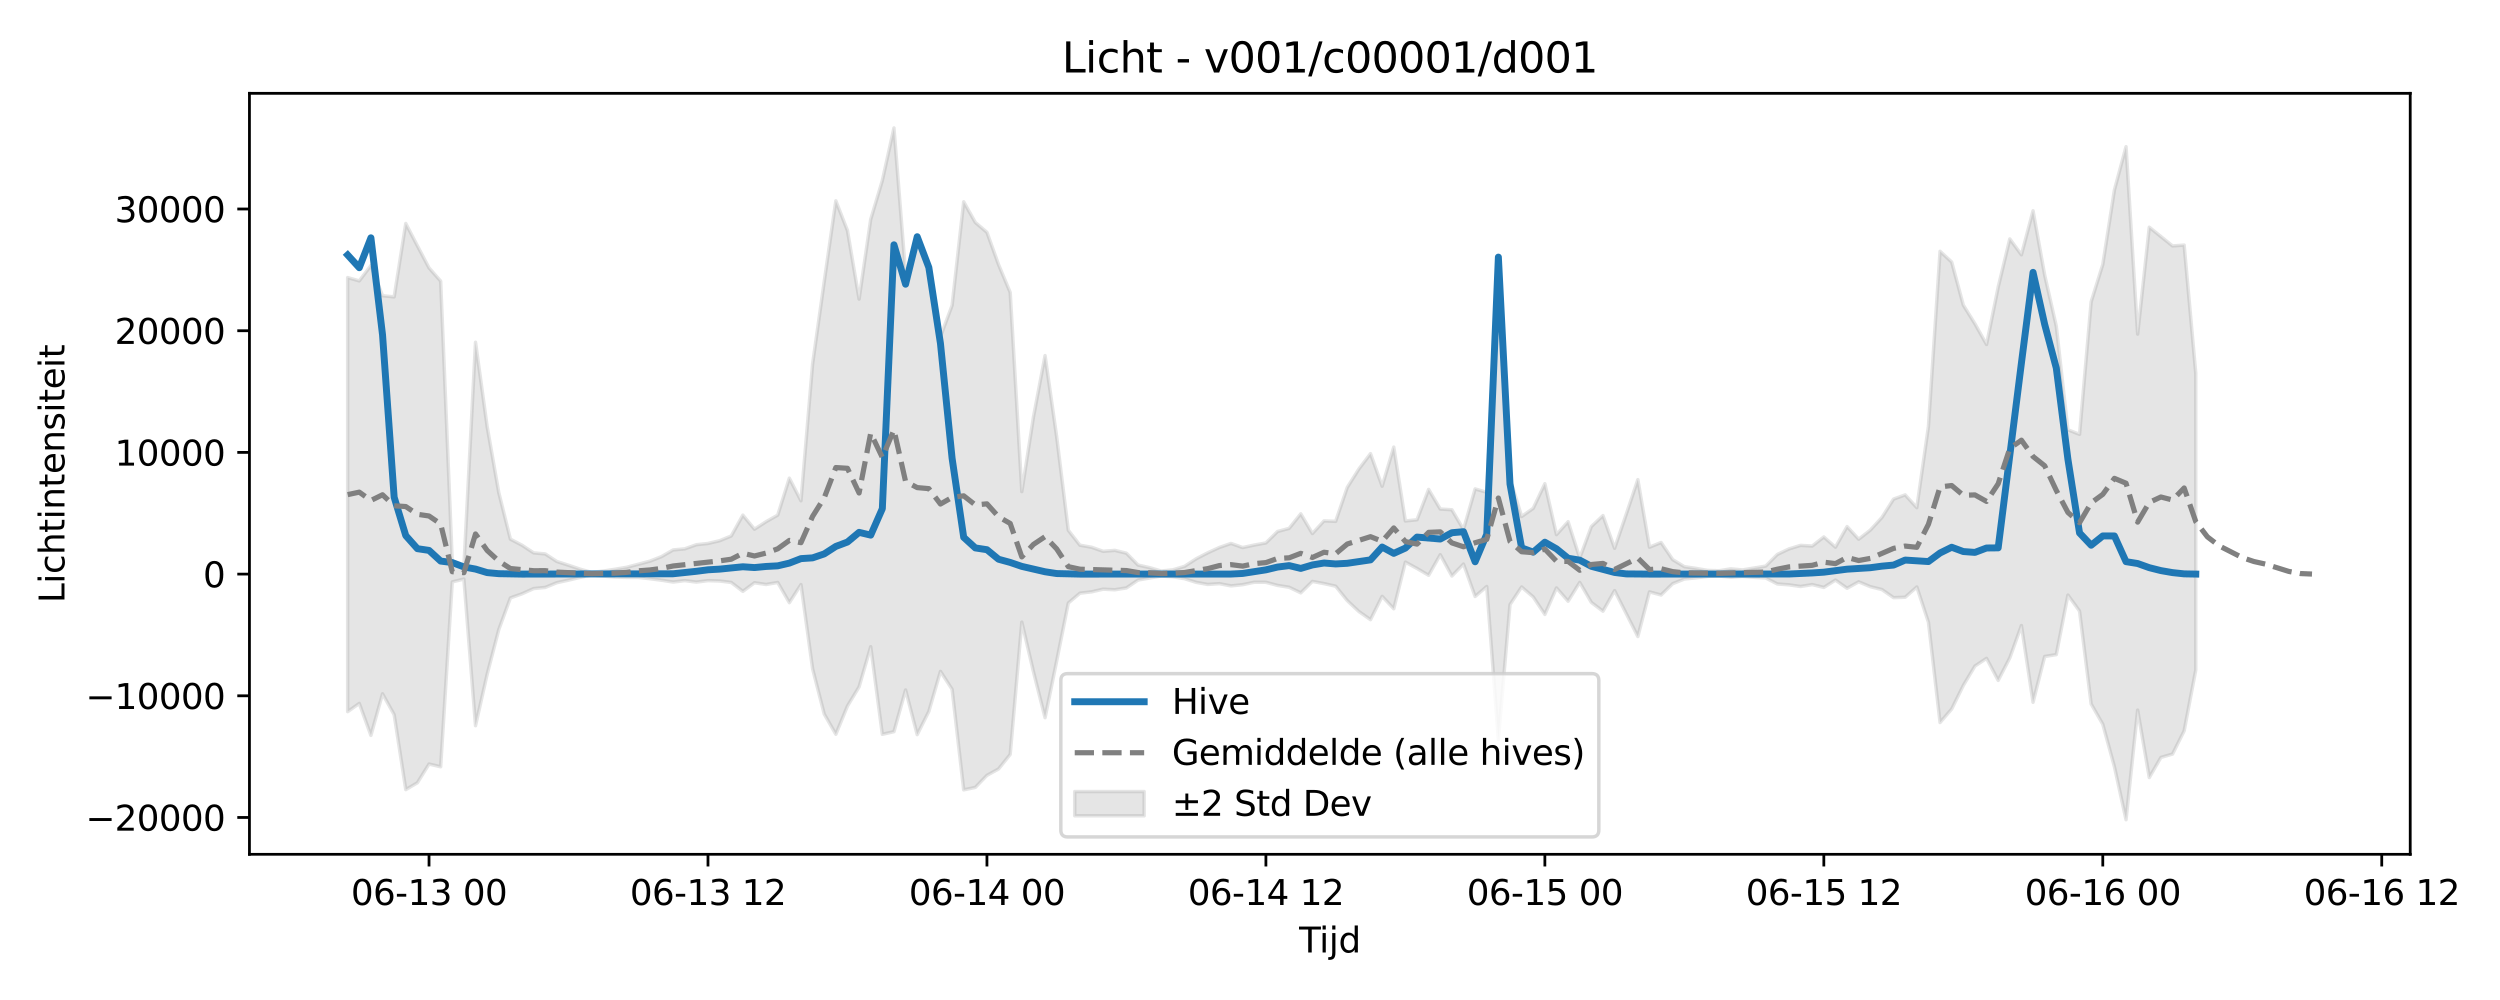 <?xml version="1.0" encoding="utf-8" standalone="no"?>
<!DOCTYPE svg PUBLIC "-//W3C//DTD SVG 1.1//EN"
  "http://www.w3.org/Graphics/SVG/1.1/DTD/svg11.dtd">
<svg xmlns:xlink="http://www.w3.org/1999/xlink" width="720pt" height="288pt" viewBox="0 0 720 288" xmlns="http://www.w3.org/2000/svg" version="1.1">
 <defs>
  <style type="text/css">*{stroke-linejoin: round; stroke-linecap: butt}</style>
 </defs>
 <g id="figure_1">
  <g id="patch_1">
   <path d="M 0 288 
L 720 288 
L 720 0 
L 0 0 
z
" style="fill: #ffffff"/>
  </g>
  <g id="axes_1">
   <g id="patch_2">
    <path d="M 71.84 246.04 
L 694.144 246.04 
L 694.144 26.88 
L 71.84 26.88 
z
" style="fill: #ffffff"/>
   </g>
   <g id="FillBetweenPolyCollection_1">
    <defs>
     <path id="md03d9fcc54" d="M 100.127 -208.052 
L 100.127 -83.04 
L 103.474 -85.415 
L 106.822 -76.203 
L 110.169 -88.187 
L 113.517 -82.172 
L 116.864 -60.588 
L 120.212 -62.565 
L 123.559 -67.953 
L 126.907 -67.17 
L 130.254 -120.409 
L 133.602 -121.229 
L 136.949 -78.998 
L 140.297 -93.787 
L 143.644 -106.665 
L 146.992 -115.796 
L 150.339 -116.982 
L 153.687 -118.489 
L 157.034 -118.818 
L 160.382 -120.183 
L 163.729 -120.917 
L 167.077 -121.714 
L 170.424 -122.393 
L 173.772 -122.089 
L 177.12 -121.806 
L 180.467 -121.709 
L 183.815 -121.711 
L 187.162 -121.331 
L 190.51 -120.893 
L 193.857 -120.373 
L 197.205 -120.782 
L 200.552 -120.353 
L 203.9 -120.774 
L 207.247 -120.667 
L 210.595 -120.257 
L 213.942 -117.687 
L 217.29 -120.168 
L 220.637 -119.668 
L 223.985 -120.243 
L 227.332 -114.43 
L 230.68 -119.642 
L 234.027 -95.393 
L 237.375 -82.368 
L 240.722 -76.53 
L 244.07 -84.662 
L 247.417 -90.191 
L 250.765 -101.746 
L 254.112 -76.515 
L 257.46 -77.28 
L 260.808 -89.293 
L 264.155 -76.421 
L 267.503 -83.105 
L 270.85 -94.639 
L 274.198 -89.485 
L 277.545 -60.518 
L 280.893 -61.224 
L 284.24 -64.697 
L 287.588 -66.545 
L 290.935 -70.719 
L 294.283 -108.828 
L 297.63 -94.561 
L 300.978 -81.3 
L 304.325 -97.636 
L 307.673 -114.326 
L 311.02 -117.157 
L 314.368 -117.548 
L 317.715 -118.322 
L 321.063 -118.141 
L 324.41 -118.678 
L 327.758 -120.945 
L 331.105 -121.541 
L 334.453 -122.098 
L 337.8 -121.892 
L 341.148 -121.343 
L 344.495 -120.28 
L 347.843 -119.678 
L 351.191 -119.902 
L 354.538 -119.264 
L 357.886 -119.611 
L 361.233 -120.315 
L 364.581 -120.296 
L 367.928 -119.403 
L 371.276 -118.867 
L 374.623 -117.261 
L 377.971 -120.553 
L 381.318 -119.919 
L 384.666 -119.178 
L 388.013 -115.02 
L 391.361 -111.881 
L 394.708 -109.531 
L 398.056 -116.253 
L 401.403 -112.672 
L 404.751 -126.11 
L 408.098 -124.284 
L 411.446 -122.313 
L 414.793 -128.242 
L 418.141 -122.106 
L 421.488 -125.556 
L 424.836 -116.21 
L 428.183 -119.093 
L 431.531 -75.086 
L 434.879 -113.88 
L 438.226 -118.956 
L 441.574 -116.07 
L 444.921 -111.043 
L 448.269 -118.675 
L 451.616 -114.856 
L 454.964 -120.265 
L 458.311 -114.498 
L 461.659 -111.971 
L 465.006 -117.9 
L 468.354 -111.292 
L 471.701 -104.679 
L 475.049 -117.537 
L 478.396 -116.643 
L 481.744 -119.906 
L 485.091 -121.245 
L 488.439 -121.575 
L 491.786 -121.994 
L 495.134 -122.118 
L 498.481 -121.742 
L 501.829 -122.002 
L 505.176 -121.73 
L 508.524 -121.551 
L 511.871 -119.823 
L 515.219 -119.566 
L 518.567 -119.087 
L 521.914 -119.636 
L 525.262 -118.823 
L 528.609 -120.942 
L 531.957 -118.577 
L 535.304 -120.435 
L 538.652 -119.039 
L 541.999 -118.204 
L 545.347 -115.87 
L 548.694 -115.991 
L 552.042 -118.955 
L 555.389 -108.798 
L 558.737 -79.908 
L 562.084 -83.801 
L 565.432 -90.578 
L 568.779 -96.173 
L 572.127 -98.399 
L 575.474 -92.042 
L 578.822 -98.537 
L 582.169 -107.845 
L 585.517 -85.741 
L 588.864 -98.927 
L 592.212 -99.473 
L 595.559 -116.625 
L 598.907 -112.007 
L 602.255 -85.261 
L 605.602 -79.417 
L 608.95 -67.191 
L 612.297 -51.922 
L 615.645 -83.492 
L 618.992 -64.066 
L 622.34 -69.858 
L 625.687 -70.826 
L 629.035 -77.507 
L 632.382 -95.051 
L 632.382 -180.488 
L 632.382 -180.488 
L 629.035 -217.414 
L 625.687 -217.175 
L 622.34 -219.874 
L 618.992 -222.564 
L 615.645 -191.774 
L 612.297 -245.755 
L 608.95 -233.278 
L 605.602 -211.837 
L 602.255 -201.094 
L 598.907 -162.915 
L 595.559 -164.214 
L 592.212 -194.049 
L 588.864 -208.8 
L 585.517 -227.293 
L 582.169 -214.613 
L 578.822 -219.191 
L 575.474 -205.29 
L 572.127 -188.788 
L 568.779 -194.756 
L 565.432 -200.139 
L 562.084 -212.538 
L 558.737 -215.626 
L 555.389 -165.212 
L 552.042 -141.793 
L 548.694 -145.471 
L 545.347 -144.269 
L 541.999 -138.978 
L 538.652 -135.329 
L 535.304 -132.703 
L 531.957 -136.347 
L 528.609 -130.417 
L 525.262 -133.361 
L 521.914 -130.738 
L 518.567 -130.937 
L 515.219 -129.908 
L 511.871 -128.321 
L 508.524 -124.967 
L 505.176 -124.413 
L 501.829 -123.866 
L 498.481 -124.173 
L 495.134 -123.63 
L 491.786 -123.728 
L 488.439 -124.309 
L 485.091 -124.798 
L 481.744 -126.825 
L 478.396 -131.762 
L 475.049 -130.408 
L 471.701 -149.863 
L 468.354 -139.887 
L 465.006 -130.092 
L 461.659 -139.508 
L 458.311 -136.345 
L 454.964 -127.264 
L 451.616 -137.756 
L 448.269 -134.022 
L 444.921 -148.689 
L 441.574 -141.611 
L 438.226 -139.239 
L 434.879 -150.263 
L 431.531 -214.04 
L 428.183 -146.212 
L 424.836 -147.188 
L 421.488 -135.508 
L 418.141 -141.187 
L 414.793 -141.404 
L 411.446 -147.047 
L 408.098 -138.317 
L 404.751 -137.961 
L 401.403 -159.231 
L 398.056 -147.967 
L 394.708 -157.346 
L 391.361 -152.932 
L 388.013 -147.624 
L 384.666 -137.857 
L 381.318 -137.985 
L 377.971 -134.344 
L 374.623 -140.023 
L 371.276 -135.831 
L 367.928 -134.928 
L 364.581 -131.64 
L 361.233 -131.029 
L 357.886 -130.308 
L 354.538 -131.496 
L 351.191 -130.338 
L 347.843 -128.802 
L 344.495 -127.068 
L 341.148 -124.891 
L 337.8 -123.894 
L 334.453 -123.545 
L 331.105 -124.513 
L 327.758 -125.27 
L 324.41 -128.683 
L 321.063 -129.495 
L 317.715 -129.221 
L 314.368 -130.392 
L 311.02 -130.983 
L 307.673 -135.279 
L 304.325 -162.197 
L 300.978 -185.586 
L 297.63 -167.86 
L 294.283 -146.405 
L 290.935 -203.774 
L 287.588 -211.783 
L 284.24 -221.087 
L 280.893 -223.939 
L 277.545 -229.884 
L 274.198 -200.017 
L 270.85 -191.04 
L 267.503 -211.444 
L 264.155 -218.721 
L 260.808 -209.361 
L 257.46 -251.158 
L 254.112 -235.998 
L 250.765 -224.814 
L 247.417 -201.847 
L 244.07 -221.598 
L 240.722 -230.165 
L 237.375 -206.893 
L 234.027 -183.178 
L 230.68 -143.776 
L 227.332 -150.292 
L 223.985 -139.65 
L 220.637 -137.755 
L 217.29 -135.589 
L 213.942 -139.649 
L 210.595 -133.64 
L 207.247 -132.273 
L 203.9 -131.483 
L 200.552 -131.125 
L 197.205 -129.928 
L 193.857 -129.618 
L 190.51 -127.692 
L 187.162 -126.38 
L 183.815 -125.49 
L 180.467 -124.62 
L 177.12 -124.055 
L 173.772 -123.541 
L 170.424 -123.138 
L 167.077 -124.085 
L 163.729 -125.215 
L 160.382 -126.289 
L 157.034 -128.471 
L 153.687 -128.773 
L 150.339 -130.981 
L 146.992 -132.728 
L 143.644 -146.157 
L 140.297 -165.172 
L 136.949 -189.437 
L 133.602 -124.916 
L 130.254 -126.294 
L 126.907 -207.046 
L 123.559 -210.841 
L 120.212 -217.205 
L 116.864 -223.636 
L 113.517 -202.498 
L 110.169 -202.829 
L 106.822 -211.526 
L 103.474 -207.109 
L 100.127 -208.052 
z
" style="stroke: #808080; stroke-opacity: 0.2"/>
    </defs>
    <g clip-path="url(#p87aad829d8)">
     <use xlink:href="#md03d9fcc54" x="0" y="288" style="fill: #808080; fill-opacity: 0.2; stroke: #808080; stroke-opacity: 0.2"/>
    </g>
   </g>
   <g id="matplotlib.axis_1">
    <g id="xtick_1">
     <g id="line2d_1">
      <defs>
       <path id="mb9076b4c35" d="M 0 0 
L 0 3.5 
" style="stroke: #000000; stroke-width: 0.8"/>
      </defs>
      <g>
       <use xlink:href="#mb9076b4c35" x="123.559" y="246.04" style="stroke: #000000; stroke-width: 0.8"/>
      </g>
     </g>
     <g id="text_1">
      <!-- 06-13 00 -->
      <g transform="translate(101.079 260.638) scale(0.1 -0.1)">
       <defs>
        <path id="DejaVuSans-30" d="M 2034 4250 
Q 1547 4250 1301 3770 
Q 1056 3291 1056 2328 
Q 1056 1369 1301 889 
Q 1547 409 2034 409 
Q 2525 409 2770 889 
Q 3016 1369 3016 2328 
Q 3016 3291 2770 3770 
Q 2525 4250 2034 4250 
z
M 2034 4750 
Q 2819 4750 3233 4129 
Q 3647 3509 3647 2328 
Q 3647 1150 3233 529 
Q 2819 -91 2034 -91 
Q 1250 -91 836 529 
Q 422 1150 422 2328 
Q 422 3509 836 4129 
Q 1250 4750 2034 4750 
z
" transform="scale(0.016)"/>
        <path id="DejaVuSans-36" d="M 2113 2584 
Q 1688 2584 1439 2293 
Q 1191 2003 1191 1497 
Q 1191 994 1439 701 
Q 1688 409 2113 409 
Q 2538 409 2786 701 
Q 3034 994 3034 1497 
Q 3034 2003 2786 2293 
Q 2538 2584 2113 2584 
z
M 3366 4563 
L 3366 3988 
Q 3128 4100 2886 4159 
Q 2644 4219 2406 4219 
Q 1781 4219 1451 3797 
Q 1122 3375 1075 2522 
Q 1259 2794 1537 2939 
Q 1816 3084 2150 3084 
Q 2853 3084 3261 2657 
Q 3669 2231 3669 1497 
Q 3669 778 3244 343 
Q 2819 -91 2113 -91 
Q 1303 -91 875 529 
Q 447 1150 447 2328 
Q 447 3434 972 4092 
Q 1497 4750 2381 4750 
Q 2619 4750 2861 4703 
Q 3103 4656 3366 4563 
z
" transform="scale(0.016)"/>
        <path id="DejaVuSans-2d" d="M 313 2009 
L 1997 2009 
L 1997 1497 
L 313 1497 
L 313 2009 
z
" transform="scale(0.016)"/>
        <path id="DejaVuSans-31" d="M 794 531 
L 1825 531 
L 1825 4091 
L 703 3866 
L 703 4441 
L 1819 4666 
L 2450 4666 
L 2450 531 
L 3481 531 
L 3481 0 
L 794 0 
L 794 531 
z
" transform="scale(0.016)"/>
        <path id="DejaVuSans-33" d="M 2597 2516 
Q 3050 2419 3304 2112 
Q 3559 1806 3559 1356 
Q 3559 666 3084 287 
Q 2609 -91 1734 -91 
Q 1441 -91 1130 -33 
Q 819 25 488 141 
L 488 750 
Q 750 597 1062 519 
Q 1375 441 1716 441 
Q 2309 441 2620 675 
Q 2931 909 2931 1356 
Q 2931 1769 2642 2001 
Q 2353 2234 1838 2234 
L 1294 2234 
L 1294 2753 
L 1863 2753 
Q 2328 2753 2575 2939 
Q 2822 3125 2822 3475 
Q 2822 3834 2567 4026 
Q 2313 4219 1838 4219 
Q 1578 4219 1281 4162 
Q 984 4106 628 3988 
L 628 4550 
Q 988 4650 1302 4700 
Q 1616 4750 1894 4750 
Q 2613 4750 3031 4423 
Q 3450 4097 3450 3541 
Q 3450 3153 3228 2886 
Q 3006 2619 2597 2516 
z
" transform="scale(0.016)"/>
        <path id="DejaVuSans-20" transform="scale(0.016)"/>
       </defs>
       <use xlink:href="#DejaVuSans-30"/>
       <use xlink:href="#DejaVuSans-36" transform="translate(63.623 0)"/>
       <use xlink:href="#DejaVuSans-2d" transform="translate(127.246 0)"/>
       <use xlink:href="#DejaVuSans-31" transform="translate(163.33 0)"/>
       <use xlink:href="#DejaVuSans-33" transform="translate(226.953 0)"/>
       <use xlink:href="#DejaVuSans-20" transform="translate(290.576 0)"/>
       <use xlink:href="#DejaVuSans-30" transform="translate(322.363 0)"/>
       <use xlink:href="#DejaVuSans-30" transform="translate(385.986 0)"/>
      </g>
     </g>
    </g>
    <g id="xtick_2">
     <g id="line2d_2">
      <g>
       <use xlink:href="#mb9076b4c35" x="203.9" y="246.04" style="stroke: #000000; stroke-width: 0.8"/>
      </g>
     </g>
     <g id="text_2">
      <!-- 06-13 12 -->
      <g transform="translate(181.419 260.638) scale(0.1 -0.1)">
       <defs>
        <path id="DejaVuSans-32" d="M 1228 531 
L 3431 531 
L 3431 0 
L 469 0 
L 469 531 
Q 828 903 1448 1529 
Q 2069 2156 2228 2338 
Q 2531 2678 2651 2914 
Q 2772 3150 2772 3378 
Q 2772 3750 2511 3984 
Q 2250 4219 1831 4219 
Q 1534 4219 1204 4116 
Q 875 4013 500 3803 
L 500 4441 
Q 881 4594 1212 4672 
Q 1544 4750 1819 4750 
Q 2544 4750 2975 4387 
Q 3406 4025 3406 3419 
Q 3406 3131 3298 2873 
Q 3191 2616 2906 2266 
Q 2828 2175 2409 1742 
Q 1991 1309 1228 531 
z
" transform="scale(0.016)"/>
       </defs>
       <use xlink:href="#DejaVuSans-30"/>
       <use xlink:href="#DejaVuSans-36" transform="translate(63.623 0)"/>
       <use xlink:href="#DejaVuSans-2d" transform="translate(127.246 0)"/>
       <use xlink:href="#DejaVuSans-31" transform="translate(163.33 0)"/>
       <use xlink:href="#DejaVuSans-33" transform="translate(226.953 0)"/>
       <use xlink:href="#DejaVuSans-20" transform="translate(290.576 0)"/>
       <use xlink:href="#DejaVuSans-31" transform="translate(322.363 0)"/>
       <use xlink:href="#DejaVuSans-32" transform="translate(385.986 0)"/>
      </g>
     </g>
    </g>
    <g id="xtick_3">
     <g id="line2d_3">
      <g>
       <use xlink:href="#mb9076b4c35" x="284.24" y="246.04" style="stroke: #000000; stroke-width: 0.8"/>
      </g>
     </g>
     <g id="text_3">
      <!-- 06-14 00 -->
      <g transform="translate(261.76 260.638) scale(0.1 -0.1)">
       <defs>
        <path id="DejaVuSans-34" d="M 2419 4116 
L 825 1625 
L 2419 1625 
L 2419 4116 
z
M 2253 4666 
L 3047 4666 
L 3047 1625 
L 3713 1625 
L 3713 1100 
L 3047 1100 
L 3047 0 
L 2419 0 
L 2419 1100 
L 313 1100 
L 313 1709 
L 2253 4666 
z
" transform="scale(0.016)"/>
       </defs>
       <use xlink:href="#DejaVuSans-30"/>
       <use xlink:href="#DejaVuSans-36" transform="translate(63.623 0)"/>
       <use xlink:href="#DejaVuSans-2d" transform="translate(127.246 0)"/>
       <use xlink:href="#DejaVuSans-31" transform="translate(163.33 0)"/>
       <use xlink:href="#DejaVuSans-34" transform="translate(226.953 0)"/>
       <use xlink:href="#DejaVuSans-20" transform="translate(290.576 0)"/>
       <use xlink:href="#DejaVuSans-30" transform="translate(322.363 0)"/>
       <use xlink:href="#DejaVuSans-30" transform="translate(385.986 0)"/>
      </g>
     </g>
    </g>
    <g id="xtick_4">
     <g id="line2d_4">
      <g>
       <use xlink:href="#mb9076b4c35" x="364.581" y="246.04" style="stroke: #000000; stroke-width: 0.8"/>
      </g>
     </g>
     <g id="text_4">
      <!-- 06-14 12 -->
      <g transform="translate(342.1 260.638) scale(0.1 -0.1)">
       <use xlink:href="#DejaVuSans-30"/>
       <use xlink:href="#DejaVuSans-36" transform="translate(63.623 0)"/>
       <use xlink:href="#DejaVuSans-2d" transform="translate(127.246 0)"/>
       <use xlink:href="#DejaVuSans-31" transform="translate(163.33 0)"/>
       <use xlink:href="#DejaVuSans-34" transform="translate(226.953 0)"/>
       <use xlink:href="#DejaVuSans-20" transform="translate(290.576 0)"/>
       <use xlink:href="#DejaVuSans-31" transform="translate(322.363 0)"/>
       <use xlink:href="#DejaVuSans-32" transform="translate(385.986 0)"/>
      </g>
     </g>
    </g>
    <g id="xtick_5">
     <g id="line2d_5">
      <g>
       <use xlink:href="#mb9076b4c35" x="444.921" y="246.04" style="stroke: #000000; stroke-width: 0.8"/>
      </g>
     </g>
     <g id="text_5">
      <!-- 06-15 00 -->
      <g transform="translate(422.441 260.638) scale(0.1 -0.1)">
       <defs>
        <path id="DejaVuSans-35" d="M 691 4666 
L 3169 4666 
L 3169 4134 
L 1269 4134 
L 1269 2991 
Q 1406 3038 1543 3061 
Q 1681 3084 1819 3084 
Q 2600 3084 3056 2656 
Q 3513 2228 3513 1497 
Q 3513 744 3044 326 
Q 2575 -91 1722 -91 
Q 1428 -91 1123 -41 
Q 819 9 494 109 
L 494 744 
Q 775 591 1075 516 
Q 1375 441 1709 441 
Q 2250 441 2565 725 
Q 2881 1009 2881 1497 
Q 2881 1984 2565 2268 
Q 2250 2553 1709 2553 
Q 1456 2553 1204 2497 
Q 953 2441 691 2322 
L 691 4666 
z
" transform="scale(0.016)"/>
       </defs>
       <use xlink:href="#DejaVuSans-30"/>
       <use xlink:href="#DejaVuSans-36" transform="translate(63.623 0)"/>
       <use xlink:href="#DejaVuSans-2d" transform="translate(127.246 0)"/>
       <use xlink:href="#DejaVuSans-31" transform="translate(163.33 0)"/>
       <use xlink:href="#DejaVuSans-35" transform="translate(226.953 0)"/>
       <use xlink:href="#DejaVuSans-20" transform="translate(290.576 0)"/>
       <use xlink:href="#DejaVuSans-30" transform="translate(322.363 0)"/>
       <use xlink:href="#DejaVuSans-30" transform="translate(385.986 0)"/>
      </g>
     </g>
    </g>
    <g id="xtick_6">
     <g id="line2d_6">
      <g>
       <use xlink:href="#mb9076b4c35" x="525.262" y="246.04" style="stroke: #000000; stroke-width: 0.8"/>
      </g>
     </g>
     <g id="text_6">
      <!-- 06-15 12 -->
      <g transform="translate(502.781 260.638) scale(0.1 -0.1)">
       <use xlink:href="#DejaVuSans-30"/>
       <use xlink:href="#DejaVuSans-36" transform="translate(63.623 0)"/>
       <use xlink:href="#DejaVuSans-2d" transform="translate(127.246 0)"/>
       <use xlink:href="#DejaVuSans-31" transform="translate(163.33 0)"/>
       <use xlink:href="#DejaVuSans-35" transform="translate(226.953 0)"/>
       <use xlink:href="#DejaVuSans-20" transform="translate(290.576 0)"/>
       <use xlink:href="#DejaVuSans-31" transform="translate(322.363 0)"/>
       <use xlink:href="#DejaVuSans-32" transform="translate(385.986 0)"/>
      </g>
     </g>
    </g>
    <g id="xtick_7">
     <g id="line2d_7">
      <g>
       <use xlink:href="#mb9076b4c35" x="605.602" y="246.04" style="stroke: #000000; stroke-width: 0.8"/>
      </g>
     </g>
     <g id="text_7">
      <!-- 06-16 00 -->
      <g transform="translate(583.122 260.638) scale(0.1 -0.1)">
       <use xlink:href="#DejaVuSans-30"/>
       <use xlink:href="#DejaVuSans-36" transform="translate(63.623 0)"/>
       <use xlink:href="#DejaVuSans-2d" transform="translate(127.246 0)"/>
       <use xlink:href="#DejaVuSans-31" transform="translate(163.33 0)"/>
       <use xlink:href="#DejaVuSans-36" transform="translate(226.953 0)"/>
       <use xlink:href="#DejaVuSans-20" transform="translate(290.576 0)"/>
       <use xlink:href="#DejaVuSans-30" transform="translate(322.363 0)"/>
       <use xlink:href="#DejaVuSans-30" transform="translate(385.986 0)"/>
      </g>
     </g>
    </g>
    <g id="xtick_8">
     <g id="line2d_8">
      <g>
       <use xlink:href="#mb9076b4c35" x="685.943" y="246.04" style="stroke: #000000; stroke-width: 0.8"/>
      </g>
     </g>
     <g id="text_8">
      <!-- 06-16 12 -->
      <g transform="translate(663.462 260.638) scale(0.1 -0.1)">
       <use xlink:href="#DejaVuSans-30"/>
       <use xlink:href="#DejaVuSans-36" transform="translate(63.623 0)"/>
       <use xlink:href="#DejaVuSans-2d" transform="translate(127.246 0)"/>
       <use xlink:href="#DejaVuSans-31" transform="translate(163.33 0)"/>
       <use xlink:href="#DejaVuSans-36" transform="translate(226.953 0)"/>
       <use xlink:href="#DejaVuSans-20" transform="translate(290.576 0)"/>
       <use xlink:href="#DejaVuSans-31" transform="translate(322.363 0)"/>
       <use xlink:href="#DejaVuSans-32" transform="translate(385.986 0)"/>
      </g>
     </g>
    </g>
    <g id="text_9">
     <!-- Tijd -->
     <g transform="translate(374.142 274.317) scale(0.1 -0.1)">
      <defs>
       <path id="DejaVuSans-54" d="M -19 4666 
L 3928 4666 
L 3928 4134 
L 2272 4134 
L 2272 0 
L 1638 0 
L 1638 4134 
L -19 4134 
L -19 4666 
z
" transform="scale(0.016)"/>
       <path id="DejaVuSans-69" d="M 603 3500 
L 1178 3500 
L 1178 0 
L 603 0 
L 603 3500 
z
M 603 4863 
L 1178 4863 
L 1178 4134 
L 603 4134 
L 603 4863 
z
" transform="scale(0.016)"/>
       <path id="DejaVuSans-6a" d="M 603 3500 
L 1178 3500 
L 1178 -63 
Q 1178 -731 923 -1031 
Q 669 -1331 103 -1331 
L -116 -1331 
L -116 -844 
L 38 -844 
Q 366 -844 484 -692 
Q 603 -541 603 -63 
L 603 3500 
z
M 603 4863 
L 1178 4863 
L 1178 4134 
L 603 4134 
L 603 4863 
z
" transform="scale(0.016)"/>
       <path id="DejaVuSans-64" d="M 2906 2969 
L 2906 4863 
L 3481 4863 
L 3481 0 
L 2906 0 
L 2906 525 
Q 2725 213 2448 61 
Q 2172 -91 1784 -91 
Q 1150 -91 751 415 
Q 353 922 353 1747 
Q 353 2572 751 3078 
Q 1150 3584 1784 3584 
Q 2172 3584 2448 3432 
Q 2725 3281 2906 2969 
z
M 947 1747 
Q 947 1113 1208 752 
Q 1469 391 1925 391 
Q 2381 391 2643 752 
Q 2906 1113 2906 1747 
Q 2906 2381 2643 2742 
Q 2381 3103 1925 3103 
Q 1469 3103 1208 2742 
Q 947 2381 947 1747 
z
" transform="scale(0.016)"/>
      </defs>
      <use xlink:href="#DejaVuSans-54"/>
      <use xlink:href="#DejaVuSans-69" transform="translate(57.959 0)"/>
      <use xlink:href="#DejaVuSans-6a" transform="translate(85.742 0)"/>
      <use xlink:href="#DejaVuSans-64" transform="translate(113.525 0)"/>
     </g>
    </g>
   </g>
   <g id="matplotlib.axis_2">
    <g id="ytick_1">
     <g id="line2d_9">
      <defs>
       <path id="m3872d6f134" d="M 0 0 
L -3.5 0 
" style="stroke: #000000; stroke-width: 0.8"/>
      </defs>
      <g>
       <use xlink:href="#m3872d6f134" x="71.84" y="235.436" style="stroke: #000000; stroke-width: 0.8"/>
      </g>
     </g>
     <g id="text_10">
      <!-- −20000 -->
      <g transform="translate(24.648 239.235) scale(0.1 -0.1)">
       <defs>
        <path id="DejaVuSans-2212" d="M 678 2272 
L 4684 2272 
L 4684 1741 
L 678 1741 
L 678 2272 
z
" transform="scale(0.016)"/>
       </defs>
       <use xlink:href="#DejaVuSans-2212"/>
       <use xlink:href="#DejaVuSans-32" transform="translate(83.789 0)"/>
       <use xlink:href="#DejaVuSans-30" transform="translate(147.412 0)"/>
       <use xlink:href="#DejaVuSans-30" transform="translate(211.035 0)"/>
       <use xlink:href="#DejaVuSans-30" transform="translate(274.658 0)"/>
       <use xlink:href="#DejaVuSans-30" transform="translate(338.281 0)"/>
      </g>
     </g>
    </g>
    <g id="ytick_2">
     <g id="line2d_10">
      <g>
       <use xlink:href="#m3872d6f134" x="71.84" y="200.388" style="stroke: #000000; stroke-width: 0.8"/>
      </g>
     </g>
     <g id="text_11">
      <!-- −10000 -->
      <g transform="translate(24.648 204.188) scale(0.1 -0.1)">
       <use xlink:href="#DejaVuSans-2212"/>
       <use xlink:href="#DejaVuSans-31" transform="translate(83.789 0)"/>
       <use xlink:href="#DejaVuSans-30" transform="translate(147.412 0)"/>
       <use xlink:href="#DejaVuSans-30" transform="translate(211.035 0)"/>
       <use xlink:href="#DejaVuSans-30" transform="translate(274.658 0)"/>
       <use xlink:href="#DejaVuSans-30" transform="translate(338.281 0)"/>
      </g>
     </g>
    </g>
    <g id="ytick_3">
     <g id="line2d_11">
      <g>
       <use xlink:href="#m3872d6f134" x="71.84" y="165.341" style="stroke: #000000; stroke-width: 0.8"/>
      </g>
     </g>
     <g id="text_12">
      <!-- 0 -->
      <g transform="translate(58.477 169.14) scale(0.1 -0.1)">
       <use xlink:href="#DejaVuSans-30"/>
      </g>
     </g>
    </g>
    <g id="ytick_4">
     <g id="line2d_12">
      <g>
       <use xlink:href="#m3872d6f134" x="71.84" y="130.293" style="stroke: #000000; stroke-width: 0.8"/>
      </g>
     </g>
     <g id="text_13">
      <!-- 10000 -->
      <g transform="translate(33.028 134.093) scale(0.1 -0.1)">
       <use xlink:href="#DejaVuSans-31"/>
       <use xlink:href="#DejaVuSans-30" transform="translate(63.623 0)"/>
       <use xlink:href="#DejaVuSans-30" transform="translate(127.246 0)"/>
       <use xlink:href="#DejaVuSans-30" transform="translate(190.869 0)"/>
       <use xlink:href="#DejaVuSans-30" transform="translate(254.492 0)"/>
      </g>
     </g>
    </g>
    <g id="ytick_5">
     <g id="line2d_13">
      <g>
       <use xlink:href="#m3872d6f134" x="71.84" y="95.246" style="stroke: #000000; stroke-width: 0.8"/>
      </g>
     </g>
     <g id="text_14">
      <!-- 20000 -->
      <g transform="translate(33.028 99.045) scale(0.1 -0.1)">
       <use xlink:href="#DejaVuSans-32"/>
       <use xlink:href="#DejaVuSans-30" transform="translate(63.623 0)"/>
       <use xlink:href="#DejaVuSans-30" transform="translate(127.246 0)"/>
       <use xlink:href="#DejaVuSans-30" transform="translate(190.869 0)"/>
       <use xlink:href="#DejaVuSans-30" transform="translate(254.492 0)"/>
      </g>
     </g>
    </g>
    <g id="ytick_6">
     <g id="line2d_14">
      <g>
       <use xlink:href="#m3872d6f134" x="71.84" y="60.198" style="stroke: #000000; stroke-width: 0.8"/>
      </g>
     </g>
     <g id="text_15">
      <!-- 30000 -->
      <g transform="translate(33.028 63.998) scale(0.1 -0.1)">
       <use xlink:href="#DejaVuSans-33"/>
       <use xlink:href="#DejaVuSans-30" transform="translate(63.623 0)"/>
       <use xlink:href="#DejaVuSans-30" transform="translate(127.246 0)"/>
       <use xlink:href="#DejaVuSans-30" transform="translate(190.869 0)"/>
       <use xlink:href="#DejaVuSans-30" transform="translate(254.492 0)"/>
      </g>
     </g>
    </g>
    <g id="text_16">
     <!-- Lichtintensiteit -->
     <g transform="translate(18.568 173.656) rotate(-90) scale(0.1 -0.1)">
      <defs>
       <path id="DejaVuSans-4c" d="M 628 4666 
L 1259 4666 
L 1259 531 
L 3531 531 
L 3531 0 
L 628 0 
L 628 4666 
z
" transform="scale(0.016)"/>
       <path id="DejaVuSans-63" d="M 3122 3366 
L 3122 2828 
Q 2878 2963 2633 3030 
Q 2388 3097 2138 3097 
Q 1578 3097 1268 2742 
Q 959 2388 959 1747 
Q 959 1106 1268 751 
Q 1578 397 2138 397 
Q 2388 397 2633 464 
Q 2878 531 3122 666 
L 3122 134 
Q 2881 22 2623 -34 
Q 2366 -91 2075 -91 
Q 1284 -91 818 406 
Q 353 903 353 1747 
Q 353 2603 823 3093 
Q 1294 3584 2113 3584 
Q 2378 3584 2631 3529 
Q 2884 3475 3122 3366 
z
" transform="scale(0.016)"/>
       <path id="DejaVuSans-68" d="M 3513 2113 
L 3513 0 
L 2938 0 
L 2938 2094 
Q 2938 2591 2744 2837 
Q 2550 3084 2163 3084 
Q 1697 3084 1428 2787 
Q 1159 2491 1159 1978 
L 1159 0 
L 581 0 
L 581 4863 
L 1159 4863 
L 1159 2956 
Q 1366 3272 1645 3428 
Q 1925 3584 2291 3584 
Q 2894 3584 3203 3211 
Q 3513 2838 3513 2113 
z
" transform="scale(0.016)"/>
       <path id="DejaVuSans-74" d="M 1172 4494 
L 1172 3500 
L 2356 3500 
L 2356 3053 
L 1172 3053 
L 1172 1153 
Q 1172 725 1289 603 
Q 1406 481 1766 481 
L 2356 481 
L 2356 0 
L 1766 0 
Q 1100 0 847 248 
Q 594 497 594 1153 
L 594 3053 
L 172 3053 
L 172 3500 
L 594 3500 
L 594 4494 
L 1172 4494 
z
" transform="scale(0.016)"/>
       <path id="DejaVuSans-6e" d="M 3513 2113 
L 3513 0 
L 2938 0 
L 2938 2094 
Q 2938 2591 2744 2837 
Q 2550 3084 2163 3084 
Q 1697 3084 1428 2787 
Q 1159 2491 1159 1978 
L 1159 0 
L 581 0 
L 581 3500 
L 1159 3500 
L 1159 2956 
Q 1366 3272 1645 3428 
Q 1925 3584 2291 3584 
Q 2894 3584 3203 3211 
Q 3513 2838 3513 2113 
z
" transform="scale(0.016)"/>
       <path id="DejaVuSans-65" d="M 3597 1894 
L 3597 1613 
L 953 1613 
Q 991 1019 1311 708 
Q 1631 397 2203 397 
Q 2534 397 2845 478 
Q 3156 559 3463 722 
L 3463 178 
Q 3153 47 2828 -22 
Q 2503 -91 2169 -91 
Q 1331 -91 842 396 
Q 353 884 353 1716 
Q 353 2575 817 3079 
Q 1281 3584 2069 3584 
Q 2775 3584 3186 3129 
Q 3597 2675 3597 1894 
z
M 3022 2063 
Q 3016 2534 2758 2815 
Q 2500 3097 2075 3097 
Q 1594 3097 1305 2825 
Q 1016 2553 972 2059 
L 3022 2063 
z
" transform="scale(0.016)"/>
       <path id="DejaVuSans-73" d="M 2834 3397 
L 2834 2853 
Q 2591 2978 2328 3040 
Q 2066 3103 1784 3103 
Q 1356 3103 1142 2972 
Q 928 2841 928 2578 
Q 928 2378 1081 2264 
Q 1234 2150 1697 2047 
L 1894 2003 
Q 2506 1872 2764 1633 
Q 3022 1394 3022 966 
Q 3022 478 2636 193 
Q 2250 -91 1575 -91 
Q 1294 -91 989 -36 
Q 684 19 347 128 
L 347 722 
Q 666 556 975 473 
Q 1284 391 1588 391 
Q 1994 391 2212 530 
Q 2431 669 2431 922 
Q 2431 1156 2273 1281 
Q 2116 1406 1581 1522 
L 1381 1569 
Q 847 1681 609 1914 
Q 372 2147 372 2553 
Q 372 3047 722 3315 
Q 1072 3584 1716 3584 
Q 2034 3584 2315 3537 
Q 2597 3491 2834 3397 
z
" transform="scale(0.016)"/>
      </defs>
      <use xlink:href="#DejaVuSans-4c"/>
      <use xlink:href="#DejaVuSans-69" transform="translate(55.713 0)"/>
      <use xlink:href="#DejaVuSans-63" transform="translate(83.496 0)"/>
      <use xlink:href="#DejaVuSans-68" transform="translate(138.477 0)"/>
      <use xlink:href="#DejaVuSans-74" transform="translate(201.855 0)"/>
      <use xlink:href="#DejaVuSans-69" transform="translate(241.064 0)"/>
      <use xlink:href="#DejaVuSans-6e" transform="translate(268.848 0)"/>
      <use xlink:href="#DejaVuSans-74" transform="translate(332.227 0)"/>
      <use xlink:href="#DejaVuSans-65" transform="translate(371.436 0)"/>
      <use xlink:href="#DejaVuSans-6e" transform="translate(432.959 0)"/>
      <use xlink:href="#DejaVuSans-73" transform="translate(496.338 0)"/>
      <use xlink:href="#DejaVuSans-69" transform="translate(548.438 0)"/>
      <use xlink:href="#DejaVuSans-74" transform="translate(576.221 0)"/>
      <use xlink:href="#DejaVuSans-65" transform="translate(615.43 0)"/>
      <use xlink:href="#DejaVuSans-69" transform="translate(676.953 0)"/>
      <use xlink:href="#DejaVuSans-74" transform="translate(704.736 0)"/>
     </g>
    </g>
   </g>
   <g id="line2d_15">
    <path d="M 100.127 73.435 
L 103.474 77.099 
L 106.822 68.493 
L 110.169 96.444 
L 113.517 143.199 
L 116.864 154.26 
L 120.212 158.019 
L 123.559 158.514 
L 126.907 161.589 
L 130.254 162.018 
L 133.602 163.279 
L 136.949 163.895 
L 140.297 164.909 
L 143.644 165.22 
L 150.339 165.341 
L 193.857 165.244 
L 200.552 164.535 
L 203.9 164.101 
L 207.247 163.909 
L 213.942 163.228 
L 217.29 163.458 
L 220.637 163.141 
L 223.985 162.962 
L 227.332 162.178 
L 230.68 160.882 
L 234.027 160.665 
L 237.375 159.525 
L 240.722 157.366 
L 244.07 156.106 
L 247.417 153.317 
L 250.765 154.12 
L 254.112 146.493 
L 257.46 70.507 
L 260.808 81.851 
L 264.155 68.177 
L 267.503 77.025 
L 270.85 98.923 
L 274.198 131.957 
L 277.545 154.752 
L 280.893 157.802 
L 284.24 158.316 
L 287.588 161.064 
L 290.935 161.979 
L 294.283 163.122 
L 300.978 164.668 
L 304.325 165.183 
L 311.02 165.341 
L 354.538 165.324 
L 357.886 165.154 
L 364.581 164.113 
L 367.928 163.314 
L 371.276 162.892 
L 374.623 163.702 
L 377.971 162.707 
L 381.318 162.149 
L 384.666 162.415 
L 388.013 162.229 
L 394.708 161.242 
L 398.056 157.547 
L 401.403 159.367 
L 404.751 157.849 
L 408.098 154.68 
L 414.793 155.24 
L 418.141 153.426 
L 421.488 153.128 
L 424.836 161.788 
L 428.183 153.853 
L 431.531 74.051 
L 434.879 139.392 
L 438.226 157.785 
L 441.574 159.017 
L 444.921 156.155 
L 448.269 158.063 
L 451.616 160.775 
L 454.964 161.321 
L 458.311 163.098 
L 465.006 164.868 
L 468.354 165.28 
L 475.049 165.341 
L 515.219 165.314 
L 521.914 165.007 
L 525.262 164.787 
L 531.957 163.921 
L 538.652 163.501 
L 541.999 163.052 
L 545.347 162.742 
L 548.694 161.298 
L 555.389 161.728 
L 558.737 159.26 
L 562.084 157.606 
L 565.432 158.846 
L 568.779 159.092 
L 572.127 157.823 
L 575.474 157.783 
L 582.169 104.53 
L 585.517 78.44 
L 588.864 93.411 
L 592.212 106.003 
L 595.559 132.272 
L 598.907 153.49 
L 602.255 157.026 
L 605.602 154.354 
L 608.95 154.358 
L 612.297 161.758 
L 615.645 162.295 
L 618.992 163.491 
L 622.34 164.333 
L 625.687 164.914 
L 629.035 165.272 
L 632.382 165.334 
L 632.382 165.334 
" clip-path="url(#p87aad829d8)" style="fill: none; stroke: #1f77b4; stroke-width: 2; stroke-linecap: square"/>
   </g>
   <g id="line2d_16">
    <path d="M 100.127 142.454 
L 103.474 141.738 
L 106.822 144.135 
L 110.169 142.492 
L 113.517 145.665 
L 116.864 145.888 
L 120.212 148.115 
L 123.559 148.603 
L 126.907 150.892 
L 130.254 164.648 
L 133.602 164.928 
L 136.949 153.783 
L 140.297 158.521 
L 143.644 161.589 
L 146.992 163.738 
L 153.687 164.369 
L 157.034 164.356 
L 160.382 164.764 
L 170.424 165.234 
L 177.12 165.069 
L 180.467 164.836 
L 183.815 164.399 
L 187.162 164.144 
L 190.51 163.708 
L 193.857 163.004 
L 207.247 161.53 
L 210.595 161.052 
L 213.942 159.332 
L 217.29 160.121 
L 220.637 159.288 
L 223.985 158.054 
L 227.332 155.639 
L 230.68 156.291 
L 234.027 148.715 
L 237.375 143.369 
L 240.722 134.653 
L 244.07 134.87 
L 247.417 141.981 
L 250.765 124.72 
L 254.112 131.744 
L 257.46 123.781 
L 260.808 138.673 
L 264.155 140.429 
L 267.503 140.725 
L 270.85 145.16 
L 274.198 143.249 
L 277.545 142.799 
L 280.893 145.419 
L 284.24 145.108 
L 287.588 148.836 
L 290.935 150.754 
L 294.283 160.383 
L 297.63 156.79 
L 300.978 154.557 
L 304.325 158.083 
L 307.673 163.197 
L 311.02 163.93 
L 324.41 164.32 
L 327.758 164.893 
L 331.105 164.973 
L 334.453 165.179 
L 337.8 165.107 
L 341.148 164.883 
L 347.843 163.76 
L 351.191 162.88 
L 354.538 162.62 
L 357.886 163.04 
L 361.233 162.328 
L 364.581 162.032 
L 367.928 160.835 
L 371.276 160.651 
L 374.623 159.358 
L 377.971 160.552 
L 381.318 159.048 
L 384.666 159.482 
L 388.013 156.678 
L 394.708 154.561 
L 398.056 155.89 
L 401.403 152.049 
L 404.751 155.965 
L 408.098 156.7 
L 411.446 153.32 
L 414.793 153.177 
L 418.141 156.353 
L 421.488 157.468 
L 424.836 156.301 
L 428.183 155.348 
L 431.531 143.437 
L 434.879 155.928 
L 438.226 158.902 
L 441.574 159.159 
L 444.921 158.134 
L 448.269 161.651 
L 451.616 161.694 
L 454.964 164.235 
L 458.311 162.579 
L 461.659 162.261 
L 465.006 164.004 
L 471.701 160.729 
L 475.049 164.027 
L 478.396 163.798 
L 481.744 164.635 
L 485.091 164.978 
L 495.134 165.126 
L 508.524 164.741 
L 511.871 163.928 
L 515.219 163.263 
L 521.914 162.813 
L 525.262 161.908 
L 528.609 162.32 
L 531.957 160.538 
L 535.304 161.431 
L 538.652 160.816 
L 545.347 157.931 
L 548.694 157.269 
L 552.042 157.626 
L 555.389 150.995 
L 558.737 140.233 
L 562.084 139.831 
L 565.432 142.641 
L 568.779 142.535 
L 572.127 144.406 
L 575.474 139.334 
L 578.822 129.136 
L 582.169 126.771 
L 585.517 131.483 
L 588.864 134.137 
L 592.212 141.239 
L 595.559 147.581 
L 598.907 150.539 
L 602.255 144.823 
L 605.602 142.373 
L 608.95 137.766 
L 612.297 139.162 
L 615.645 150.367 
L 618.992 144.685 
L 622.34 143.134 
L 625.687 144 
L 629.035 140.539 
L 632.382 150.23 
L 635.73 154.611 
L 639.077 157.177 
L 645.772 160.591 
L 649.12 161.716 
L 652.467 162.467 
L 659.162 164.565 
L 662.51 165.183 
L 665.857 165.329 
L 665.857 165.329 
" clip-path="url(#p87aad829d8)" style="fill: none; stroke-dasharray: 5.55,2.4; stroke-dashoffset: 0; stroke: #808080; stroke-width: 1.5"/>
   </g>
   <g id="patch_3">
    <path d="M 71.84 246.04 
L 71.84 26.88 
" style="fill: none; stroke: #000000; stroke-width: 0.8; stroke-linejoin: miter; stroke-linecap: square"/>
   </g>
   <g id="patch_4">
    <path d="M 694.144 246.04 
L 694.144 26.88 
" style="fill: none; stroke: #000000; stroke-width: 0.8; stroke-linejoin: miter; stroke-linecap: square"/>
   </g>
   <g id="patch_5">
    <path d="M 71.84 246.04 
L 694.144 246.04 
" style="fill: none; stroke: #000000; stroke-width: 0.8; stroke-linejoin: miter; stroke-linecap: square"/>
   </g>
   <g id="patch_6">
    <path d="M 71.84 26.88 
L 694.144 26.88 
" style="fill: none; stroke: #000000; stroke-width: 0.8; stroke-linejoin: miter; stroke-linecap: square"/>
   </g>
   <g id="text_17">
    <!-- Licht - v001/c00001/d001 -->
    <g transform="translate(305.855 20.88) scale(0.12 -0.12)">
     <defs>
      <path id="DejaVuSans-76" d="M 191 3500 
L 800 3500 
L 1894 563 
L 2988 3500 
L 3597 3500 
L 2284 0 
L 1503 0 
L 191 3500 
z
" transform="scale(0.016)"/>
      <path id="DejaVuSans-2f" d="M 1625 4666 
L 2156 4666 
L 531 -594 
L 0 -594 
L 1625 4666 
z
" transform="scale(0.016)"/>
     </defs>
     <use xlink:href="#DejaVuSans-4c"/>
     <use xlink:href="#DejaVuSans-69" transform="translate(55.713 0)"/>
     <use xlink:href="#DejaVuSans-63" transform="translate(83.496 0)"/>
     <use xlink:href="#DejaVuSans-68" transform="translate(138.477 0)"/>
     <use xlink:href="#DejaVuSans-74" transform="translate(201.855 0)"/>
     <use xlink:href="#DejaVuSans-20" transform="translate(241.064 0)"/>
     <use xlink:href="#DejaVuSans-2d" transform="translate(272.852 0)"/>
     <use xlink:href="#DejaVuSans-20" transform="translate(308.936 0)"/>
     <use xlink:href="#DejaVuSans-76" transform="translate(340.723 0)"/>
     <use xlink:href="#DejaVuSans-30" transform="translate(399.902 0)"/>
     <use xlink:href="#DejaVuSans-30" transform="translate(463.525 0)"/>
     <use xlink:href="#DejaVuSans-31" transform="translate(527.148 0)"/>
     <use xlink:href="#DejaVuSans-2f" transform="translate(590.771 0)"/>
     <use xlink:href="#DejaVuSans-63" transform="translate(624.463 0)"/>
     <use xlink:href="#DejaVuSans-30" transform="translate(679.443 0)"/>
     <use xlink:href="#DejaVuSans-30" transform="translate(743.066 0)"/>
     <use xlink:href="#DejaVuSans-30" transform="translate(806.689 0)"/>
     <use xlink:href="#DejaVuSans-30" transform="translate(870.312 0)"/>
     <use xlink:href="#DejaVuSans-31" transform="translate(933.936 0)"/>
     <use xlink:href="#DejaVuSans-2f" transform="translate(997.559 0)"/>
     <use xlink:href="#DejaVuSans-64" transform="translate(1031.25 0)"/>
     <use xlink:href="#DejaVuSans-30" transform="translate(1094.727 0)"/>
     <use xlink:href="#DejaVuSans-30" transform="translate(1158.35 0)"/>
     <use xlink:href="#DejaVuSans-31" transform="translate(1221.973 0)"/>
    </g>
   </g>
   <g id="legend_1">
    <g id="patch_7">
     <path d="M 307.52 241.04 
L 458.464 241.04 
Q 460.464 241.04 460.464 239.04 
L 460.464 196.006 
Q 460.464 194.006 458.464 194.006 
L 307.52 194.006 
Q 305.52 194.006 305.52 196.006 
L 305.52 239.04 
Q 305.52 241.04 307.52 241.04 
z
" style="fill: #ffffff; opacity: 0.8; stroke: #cccccc; stroke-linejoin: miter"/>
    </g>
    <g id="line2d_17">
     <path d="M 309.52 202.104 
L 319.52 202.104 
L 329.52 202.104 
" style="fill: none; stroke: #1f77b4; stroke-width: 2; stroke-linecap: square"/>
    </g>
    <g id="text_18">
     <!-- Hive -->
     <g transform="translate(337.52 205.604) scale(0.1 -0.1)">
      <defs>
       <path id="DejaVuSans-48" d="M 628 4666 
L 1259 4666 
L 1259 2753 
L 3553 2753 
L 3553 4666 
L 4184 4666 
L 4184 0 
L 3553 0 
L 3553 2222 
L 1259 2222 
L 1259 0 
L 628 0 
L 628 4666 
z
" transform="scale(0.016)"/>
      </defs>
      <use xlink:href="#DejaVuSans-48"/>
      <use xlink:href="#DejaVuSans-69" transform="translate(75.195 0)"/>
      <use xlink:href="#DejaVuSans-76" transform="translate(102.979 0)"/>
      <use xlink:href="#DejaVuSans-65" transform="translate(162.158 0)"/>
     </g>
    </g>
    <g id="line2d_18">
     <path d="M 309.52 216.782 
L 319.52 216.782 
L 329.52 216.782 
" style="fill: none; stroke-dasharray: 5.55,2.4; stroke-dashoffset: 0; stroke: #808080; stroke-width: 1.5"/>
    </g>
    <g id="text_19">
     <!-- Gemiddelde (alle hives) -->
     <g transform="translate(337.52 220.282) scale(0.1 -0.1)">
      <defs>
       <path id="DejaVuSans-47" d="M 3809 666 
L 3809 1919 
L 2778 1919 
L 2778 2438 
L 4434 2438 
L 4434 434 
Q 4069 175 3628 42 
Q 3188 -91 2688 -91 
Q 1594 -91 976 548 
Q 359 1188 359 2328 
Q 359 3472 976 4111 
Q 1594 4750 2688 4750 
Q 3144 4750 3555 4637 
Q 3966 4525 4313 4306 
L 4313 3634 
Q 3963 3931 3569 4081 
Q 3175 4231 2741 4231 
Q 1884 4231 1454 3753 
Q 1025 3275 1025 2328 
Q 1025 1384 1454 906 
Q 1884 428 2741 428 
Q 3075 428 3337 486 
Q 3600 544 3809 666 
z
" transform="scale(0.016)"/>
       <path id="DejaVuSans-6d" d="M 3328 2828 
Q 3544 3216 3844 3400 
Q 4144 3584 4550 3584 
Q 5097 3584 5394 3201 
Q 5691 2819 5691 2113 
L 5691 0 
L 5113 0 
L 5113 2094 
Q 5113 2597 4934 2840 
Q 4756 3084 4391 3084 
Q 3944 3084 3684 2787 
Q 3425 2491 3425 1978 
L 3425 0 
L 2847 0 
L 2847 2094 
Q 2847 2600 2669 2842 
Q 2491 3084 2119 3084 
Q 1678 3084 1418 2786 
Q 1159 2488 1159 1978 
L 1159 0 
L 581 0 
L 581 3500 
L 1159 3500 
L 1159 2956 
Q 1356 3278 1631 3431 
Q 1906 3584 2284 3584 
Q 2666 3584 2933 3390 
Q 3200 3197 3328 2828 
z
" transform="scale(0.016)"/>
       <path id="DejaVuSans-6c" d="M 603 4863 
L 1178 4863 
L 1178 0 
L 603 0 
L 603 4863 
z
" transform="scale(0.016)"/>
       <path id="DejaVuSans-28" d="M 1984 4856 
Q 1566 4138 1362 3434 
Q 1159 2731 1159 2009 
Q 1159 1288 1364 580 
Q 1569 -128 1984 -844 
L 1484 -844 
Q 1016 -109 783 600 
Q 550 1309 550 2009 
Q 550 2706 781 3412 
Q 1013 4119 1484 4856 
L 1984 4856 
z
" transform="scale(0.016)"/>
       <path id="DejaVuSans-61" d="M 2194 1759 
Q 1497 1759 1228 1600 
Q 959 1441 959 1056 
Q 959 750 1161 570 
Q 1363 391 1709 391 
Q 2188 391 2477 730 
Q 2766 1069 2766 1631 
L 2766 1759 
L 2194 1759 
z
M 3341 1997 
L 3341 0 
L 2766 0 
L 2766 531 
Q 2569 213 2275 61 
Q 1981 -91 1556 -91 
Q 1019 -91 701 211 
Q 384 513 384 1019 
Q 384 1609 779 1909 
Q 1175 2209 1959 2209 
L 2766 2209 
L 2766 2266 
Q 2766 2663 2505 2880 
Q 2244 3097 1772 3097 
Q 1472 3097 1187 3025 
Q 903 2953 641 2809 
L 641 3341 
Q 956 3463 1253 3523 
Q 1550 3584 1831 3584 
Q 2591 3584 2966 3190 
Q 3341 2797 3341 1997 
z
" transform="scale(0.016)"/>
       <path id="DejaVuSans-29" d="M 513 4856 
L 1013 4856 
Q 1481 4119 1714 3412 
Q 1947 2706 1947 2009 
Q 1947 1309 1714 600 
Q 1481 -109 1013 -844 
L 513 -844 
Q 928 -128 1133 580 
Q 1338 1288 1338 2009 
Q 1338 2731 1133 3434 
Q 928 4138 513 4856 
z
" transform="scale(0.016)"/>
      </defs>
      <use xlink:href="#DejaVuSans-47"/>
      <use xlink:href="#DejaVuSans-65" transform="translate(77.49 0)"/>
      <use xlink:href="#DejaVuSans-6d" transform="translate(139.014 0)"/>
      <use xlink:href="#DejaVuSans-69" transform="translate(236.426 0)"/>
      <use xlink:href="#DejaVuSans-64" transform="translate(264.209 0)"/>
      <use xlink:href="#DejaVuSans-64" transform="translate(327.686 0)"/>
      <use xlink:href="#DejaVuSans-65" transform="translate(391.162 0)"/>
      <use xlink:href="#DejaVuSans-6c" transform="translate(452.686 0)"/>
      <use xlink:href="#DejaVuSans-64" transform="translate(480.469 0)"/>
      <use xlink:href="#DejaVuSans-65" transform="translate(543.945 0)"/>
      <use xlink:href="#DejaVuSans-20" transform="translate(605.469 0)"/>
      <use xlink:href="#DejaVuSans-28" transform="translate(637.256 0)"/>
      <use xlink:href="#DejaVuSans-61" transform="translate(676.27 0)"/>
      <use xlink:href="#DejaVuSans-6c" transform="translate(737.549 0)"/>
      <use xlink:href="#DejaVuSans-6c" transform="translate(765.332 0)"/>
      <use xlink:href="#DejaVuSans-65" transform="translate(793.115 0)"/>
      <use xlink:href="#DejaVuSans-20" transform="translate(854.639 0)"/>
      <use xlink:href="#DejaVuSans-68" transform="translate(886.426 0)"/>
      <use xlink:href="#DejaVuSans-69" transform="translate(949.805 0)"/>
      <use xlink:href="#DejaVuSans-76" transform="translate(977.588 0)"/>
      <use xlink:href="#DejaVuSans-65" transform="translate(1036.768 0)"/>
      <use xlink:href="#DejaVuSans-73" transform="translate(1098.291 0)"/>
      <use xlink:href="#DejaVuSans-29" transform="translate(1150.391 0)"/>
     </g>
    </g>
    <g id="patch_8">
     <path d="M 309.52 234.96 
L 329.52 234.96 
L 329.52 227.96 
L 309.52 227.96 
z
" style="fill: #808080; fill-opacity: 0.2; stroke: #808080; stroke-opacity: 0.2; stroke-linejoin: miter"/>
    </g>
    <g id="text_20">
     <!-- ±2 Std Dev -->
     <g transform="translate(337.52 234.96) scale(0.1 -0.1)">
      <defs>
       <path id="DejaVuSans-b1" d="M 2944 4013 
L 2944 2803 
L 4684 2803 
L 4684 2272 
L 2944 2272 
L 2944 1063 
L 2419 1063 
L 2419 2272 
L 678 2272 
L 678 2803 
L 2419 2803 
L 2419 4013 
L 2944 4013 
z
M 678 531 
L 4684 531 
L 4684 0 
L 678 0 
L 678 531 
z
" transform="scale(0.016)"/>
       <path id="DejaVuSans-53" d="M 3425 4513 
L 3425 3897 
Q 3066 4069 2747 4153 
Q 2428 4238 2131 4238 
Q 1616 4238 1336 4038 
Q 1056 3838 1056 3469 
Q 1056 3159 1242 3001 
Q 1428 2844 1947 2747 
L 2328 2669 
Q 3034 2534 3370 2195 
Q 3706 1856 3706 1288 
Q 3706 609 3251 259 
Q 2797 -91 1919 -91 
Q 1588 -91 1214 -16 
Q 841 59 441 206 
L 441 856 
Q 825 641 1194 531 
Q 1563 422 1919 422 
Q 2459 422 2753 634 
Q 3047 847 3047 1241 
Q 3047 1584 2836 1778 
Q 2625 1972 2144 2069 
L 1759 2144 
Q 1053 2284 737 2584 
Q 422 2884 422 3419 
Q 422 4038 858 4394 
Q 1294 4750 2059 4750 
Q 2388 4750 2728 4690 
Q 3069 4631 3425 4513 
z
" transform="scale(0.016)"/>
       <path id="DejaVuSans-44" d="M 1259 4147 
L 1259 519 
L 2022 519 
Q 2988 519 3436 956 
Q 3884 1394 3884 2338 
Q 3884 3275 3436 3711 
Q 2988 4147 2022 4147 
L 1259 4147 
z
M 628 4666 
L 1925 4666 
Q 3281 4666 3915 4102 
Q 4550 3538 4550 2338 
Q 4550 1131 3912 565 
Q 3275 0 1925 0 
L 628 0 
L 628 4666 
z
" transform="scale(0.016)"/>
      </defs>
      <use xlink:href="#DejaVuSans-b1"/>
      <use xlink:href="#DejaVuSans-32" transform="translate(83.789 0)"/>
      <use xlink:href="#DejaVuSans-20" transform="translate(147.412 0)"/>
      <use xlink:href="#DejaVuSans-53" transform="translate(179.199 0)"/>
      <use xlink:href="#DejaVuSans-74" transform="translate(242.676 0)"/>
      <use xlink:href="#DejaVuSans-64" transform="translate(281.885 0)"/>
      <use xlink:href="#DejaVuSans-20" transform="translate(345.361 0)"/>
      <use xlink:href="#DejaVuSans-44" transform="translate(377.148 0)"/>
      <use xlink:href="#DejaVuSans-65" transform="translate(454.15 0)"/>
      <use xlink:href="#DejaVuSans-76" transform="translate(515.674 0)"/>
     </g>
    </g>
   </g>
  </g>
 </g>
 <defs>
  <clipPath id="p87aad829d8">
   <rect x="71.84" y="26.88" width="622.304" height="219.16"/>
  </clipPath>
 </defs>
</svg>
